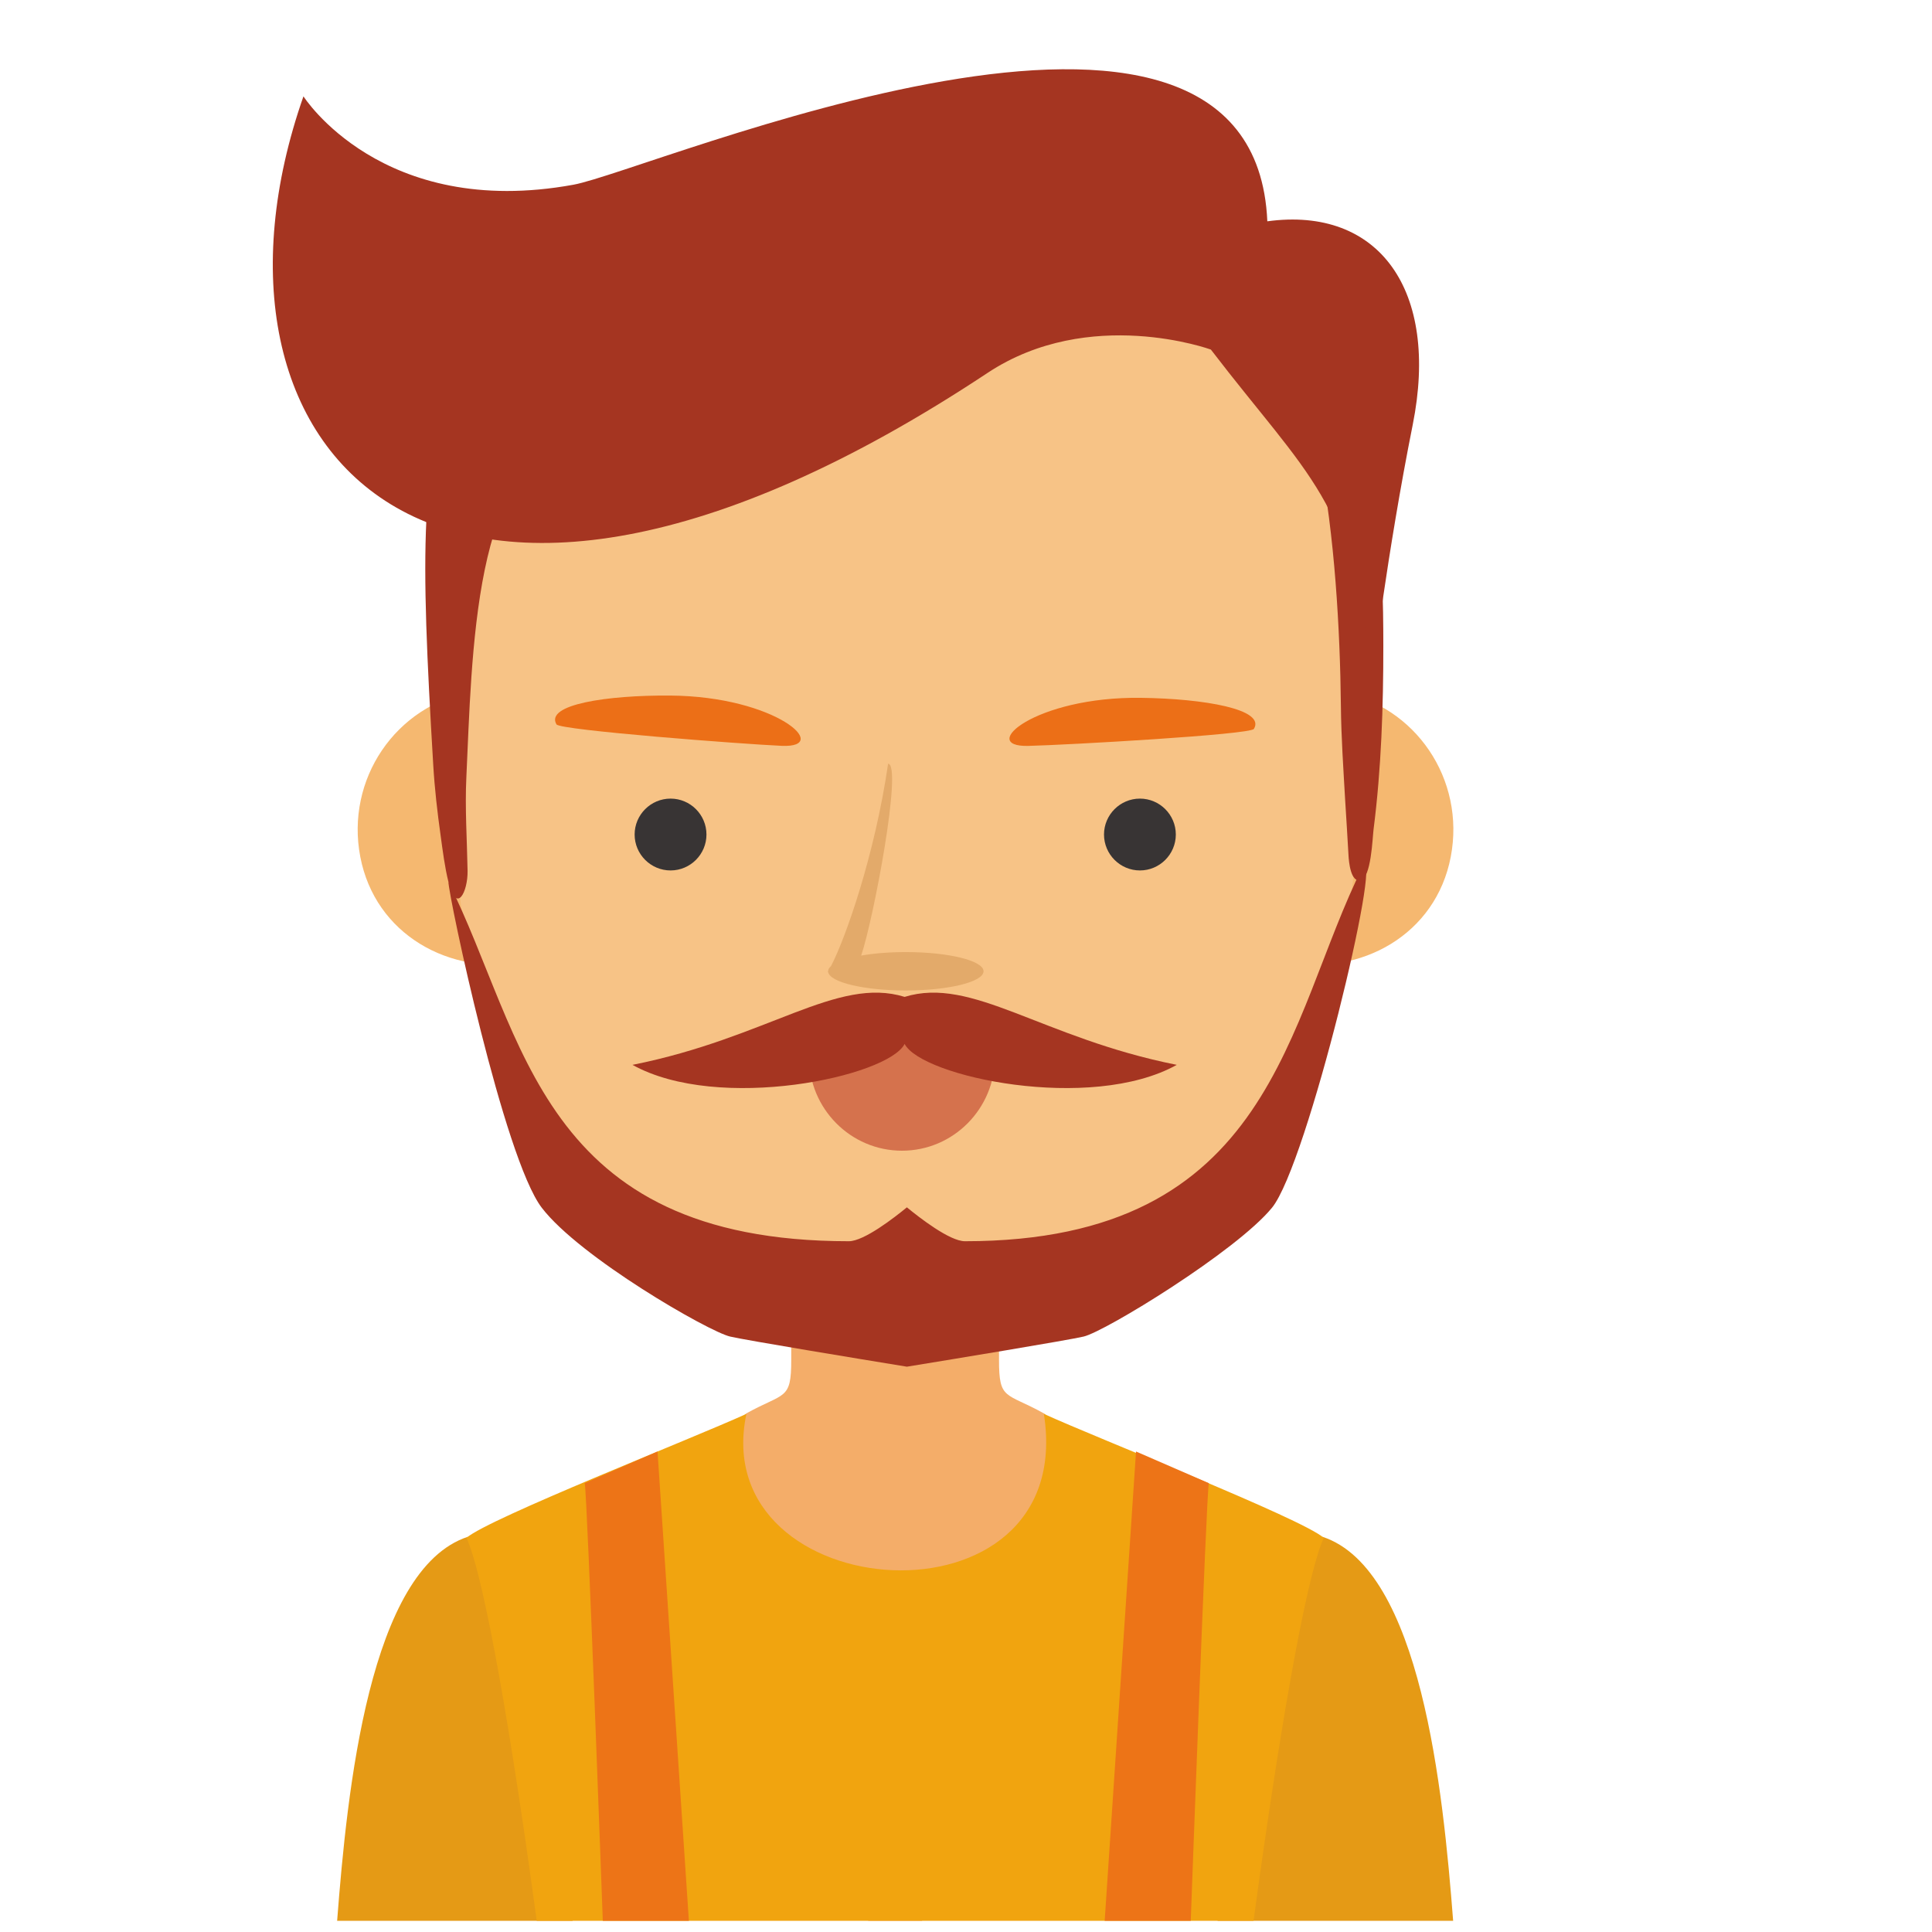 <?xml version="1.0" encoding="UTF-8" standalone="no"?>
<svg
   xmlns:dc="http://purl.org/dc/elements/1.1/"
   xmlns:cc="http://creativecommons.org/ns#"
   xmlns:rdf="http://www.w3.org/1999/02/22-rdf-syntax-ns#"
   xmlns:svg="http://www.w3.org/2000/svg"
   xmlns="http://www.w3.org/2000/svg"
   viewBox="220 200 120 100"
   height="200"
   width="200"
   xml:space="preserve"
   id="svg2"
   version="1.1"><defs
     id="defs6" /><g
     transform="matrix(1.333,0,0,-1.333,0,666.667)"
     id="g10"><g
       transform="scale(0.1)"
       id="g12"><path
         id="path120"
         style="fill:#e59a15;fill-opacity:1;fill-rule:evenodd;stroke:none"
         d="m 1976.12,2807.81 c -4.62,3.46 -107.74,52.01 -107.74,52.01 -45.91,-15.14 -56.21,-118.23 -60.88,-178.95 h 109.69 l 58.93,126.94" /><path
         id="path122"
         style="fill:#e59a15;fill-opacity:1;fill-rule:evenodd;stroke:none"
         d="m 2158.89,2807.81 c 4.61,3.46 107.74,52.01 107.74,52.01 45.91,-15.14 56.2,-118.23 60.88,-178.95 h -109.69 l -58.93,126.94" /><path
         id="path124"
         style="fill:#f4ad69;fill-opacity:1;fill-rule:evenodd;stroke:none"
         d="m 2067.5,2972.82 h -48.41 v -30.56 c 0.03,-19 -3.13,-15.05 -20.87,-24.92 0,0 -17.11,-14.03 -22.32,-15.7 21.51,-69.25 37.07,-158.3 79.12,-220.77 h 12.48 12.49 c 42.05,62.47 57.6,151.52 79.12,220.77 -5.21,1.67 -22.33,15.7 -22.33,15.7 -17.74,9.87 -20.9,5.92 -20.87,24.92 v 30.56 h -48.41" /><path
         id="path126"
         style="fill:#f1a40f;fill-opacity:1;fill-rule:evenodd;stroke:none"
         d="m 1998.2,2917.09 c -25.8,-11.76 -119.89,-48.62 -130.42,-57.75 8.55,-18.71 21.51,-95.71 32.72,-178.47 h 167 167.01 c 11.21,82.76 24.17,159.76 32.72,178.47 -10.54,9.13 -104.62,45.99 -130.42,57.75 16.22,-103.46 -157.72,-90.77 -138.61,0" /><path
         id="path128"
         style="fill:#f5b870;fill-opacity:1;fill-rule:evenodd;stroke:none"
         d="m 2197.02,3200.07 c -6.93,-36.06 16.42,-66.1 52.17,-72.58 35.73,-6.45 70.3,13.09 77.21,49.16 6.93,36.07 -16.41,70.56 -52.15,77.02 -35.73,6.48 -70.31,-17.51 -77.23,-53.6" /><path
         id="path130"
         style="fill:#f5b870;fill-opacity:1;fill-rule:evenodd;stroke:none"
         d="m 1947.67,3200.07 c 6.93,-36.06 -16.42,-66.1 -52.16,-72.58 -35.74,-6.45 -70.31,13.09 -77.22,49.16 -6.93,36.07 16.42,70.56 52.15,77.02 35.74,6.48 70.31,-17.51 77.23,-53.6" /><path
         id="path132"
         style="fill:#f7c386;fill-opacity:1;fill-rule:evenodd;stroke:none"
         d="m 2250.68,3422.83 c -34.89,47.4 -89.3,78.53 -147.07,80.83 -0.01,0 -1.14,0.05 -3,0.12 l 0.07,2.26 c 0,0 -14.01,-0.56 -28.47,-1.14 -14.46,0.58 -28.47,1.14 -28.47,1.14 l 0.06,-2.26 c -1.85,-0.07 -2.98,-0.12 -2.98,-0.12 -57.78,-2.3 -112.19,-33.43 -147.08,-80.83 -34.92,-47.45 -39.56,-107.21 -36.81,-164.43 7.08,-147.04 20.23,-311.73 215.9,-313.36 196.27,-1.65 207.59,167.36 214.66,313.36 2.74,57.22 -1.89,116.98 -36.81,164.43" /><path
         id="path134"
         style="fill:#d5724d;fill-opacity:1;fill-rule:evenodd;stroke:none"
         d="m 2112.94,3093.25 c 0.71,-3.14 1.09,-6.42 1.09,-9.78 0,-24.16 -19.41,-43.75 -43.34,-43.75 -23.93,0 -43.34,19.59 -43.34,43.75 0,3.36 0.38,6.64 1.09,9.78 h 84.5" /><path
         id="path136"
         style="fill:#a53521;fill-opacity:1;fill-rule:evenodd;stroke:none"
         d="m 1867.72,3213.89 c 2.59,54.2 3.28,152.23 50.74,152.23 1.21,0 144.15,59.23 308.73,59.23 37.89,0 47.29,-107.61 48.02,-178.42 0.14,-14.6 1.16,-29.19 1.98,-43.75 0.5,-8.55 1.11,-17.08 1.55,-25.63 0.17,-3.47 1.07,-12.76 5.56,-11.88 5.04,0.98 5.62,19.76 6.13,23.77 3.61,28.25 4.57,57.22 4.55,85.64 -0.04,38.83 -1.01,99.05 -34.82,155.97 -11.9,20.02 -19.78,44.19 -44.3,60.59 -57.92,38.74 -174.81,21.81 -241.46,-0.12 -46.44,-15.28 -93.84,-34.31 -110.39,-80.67 -18.18,-50.91 -17.7,-90.7 -11.72,-191.53 0.65,-10.94 1.91,-21.9 3.43,-32.74 0.99,-7.2 1.91,-14.6 3.65,-21.67 3.8,-15.42 9.07,-4.41 8.91,5.18 -0.25,14.64 -1.27,29.15 -0.56,43.8" /><path
         id="path138"
         style="fill:#a53521;fill-opacity:1;fill-rule:evenodd;stroke:none"
         d="m 2240.93,3472.78 c -6.31,145 -287.45,23.61 -323.3,17.05 -89.36,-16.34 -125.82,41.18 -125.82,41.18 -57.35,-163.63 59.82,-300.46 318.73,-128.89 47.53,31.49 104.08,10.9 104.08,10.9 46.03,-60.04 65.78,-69.94 75.2,-152.57 0,0 6.88,57.59 18.86,117.53 12.53,62.66 -15.71,101.88 -67.75,94.8" /><path
         id="path140"
         style="fill:#a53521;fill-opacity:1;fill-rule:evenodd;stroke:none"
         d="m 1859.37,3164.91 c 0,-6.34 25.81,-128.71 43.5,-151.79 17.69,-23.08 77.74,-57.71 87.78,-60.01 7.92,-1.82 60.47,-10.46 82.33,-14.03 21.86,3.57 74.4,12.21 82.32,14.03 10.04,2.3 71.24,39.81 87.78,60.01 16.54,20.19 51.87,168.52 42.35,159.01 -35.79,-71.52 -41.2,-174.59 -185.41,-174.59 -7.11,0 -21.31,11.08 -27.04,15.79 -5.74,-4.71 -19.94,-15.79 -27.05,-15.79 -144.21,0 -150.77,95.86 -186.56,167.37" /><path
         id="path142"
         style="fill:#a53521;fill-opacity:1;fill-rule:evenodd;stroke:none"
         d="m 1945.12,3079.72 c 40.15,-22.34 119.04,-5.55 126.81,9.76 7.78,-15.31 86.67,-32.1 126.81,-9.76 -63.15,12.58 -95.28,41.43 -126.81,31.67 -31.52,9.76 -63.66,-19.09 -126.81,-31.67" /><path
         id="path144"
         style="fill:#ed7417;fill-opacity:1;fill-rule:evenodd;stroke:none"
         d="m 1922.86,2884.81 c 1.16,-4.03 8.43,-203.94 8.43,-203.94 h 40.11 l -14.61,218.69 -33.93,-14.75" /><path
         id="path146"
         style="fill:#ed7417;fill-opacity:1;fill-rule:evenodd;stroke:none"
         d="m 2213.68,2884.81 c -1.15,-4.03 -8.43,-203.94 -8.43,-203.94 h -40.11 l 14.61,218.69 33.93,-14.75" /><path
         id="path148"
         style="fill:#383434;fill-opacity:1;fill-rule:evenodd;stroke:none"
         d="m 1962.86,3170.31 c 9.22,0 16.73,7.52 16.73,16.74 0,9.22 -7.51,16.73 -16.73,16.73 -9.22,0 -16.74,-7.51 -16.74,-16.73 0,-9.22 7.52,-16.74 16.74,-16.74" /><path
         id="path150"
         style="fill:#383434;fill-opacity:1;fill-rule:evenodd;stroke:none"
         d="m 2181.56,3170.31 c 9.22,0 16.73,7.52 16.73,16.74 0,9.21 -7.51,16.73 -16.73,16.73 -9.21,0 -16.73,-7.52 -16.73,-16.73 0,-9.22 7.52,-16.74 16.73,-16.74" /><path
         id="path152"
         style="fill:#ec6f17;fill-opacity:1;fill-rule:evenodd;stroke:none"
         d="m 1909.7,3238.37 c -5.41,9.27 23.59,13.64 52.99,13.43 49.31,-0.36 75.69,-24.46 51.99,-23.43 -17.7,0.77 -103.39,7.28 -104.98,10" /><path
         id="path154"
         style="fill:#ec6f17;fill-opacity:1;fill-rule:evenodd;stroke:none"
         d="m 2234.67,3236.26 c 5.6,9.16 -23.31,14.11 -52.71,14.48 -49.3,0.62 -76.15,-22.96 -52.44,-22.4 17.71,0.42 103.51,5.24 105.15,7.92" /><path
         id="path156"
         style="fill:#e3aa6a;fill-opacity:1;fill-rule:evenodd;stroke:none"
         d="m 2036.34,3122.82 c -0.2,0.06 -0.24,0.22 -0.06,0.5 0,0.85 0.47,1.67 1.36,2.44 6.87,13.23 20.4,51.83 26.59,94.28 6.79,-0.42 -6.73,-72.25 -12.55,-89.4 5.88,1.03 13.06,1.63 20.81,1.63 19.99,0 36.21,-4.01 36.21,-8.95 0,-4.93 -16.22,-8.94 -36.21,-8.94 -19.31,0 -35.09,3.73 -36.15,8.44" /></g></g></svg>